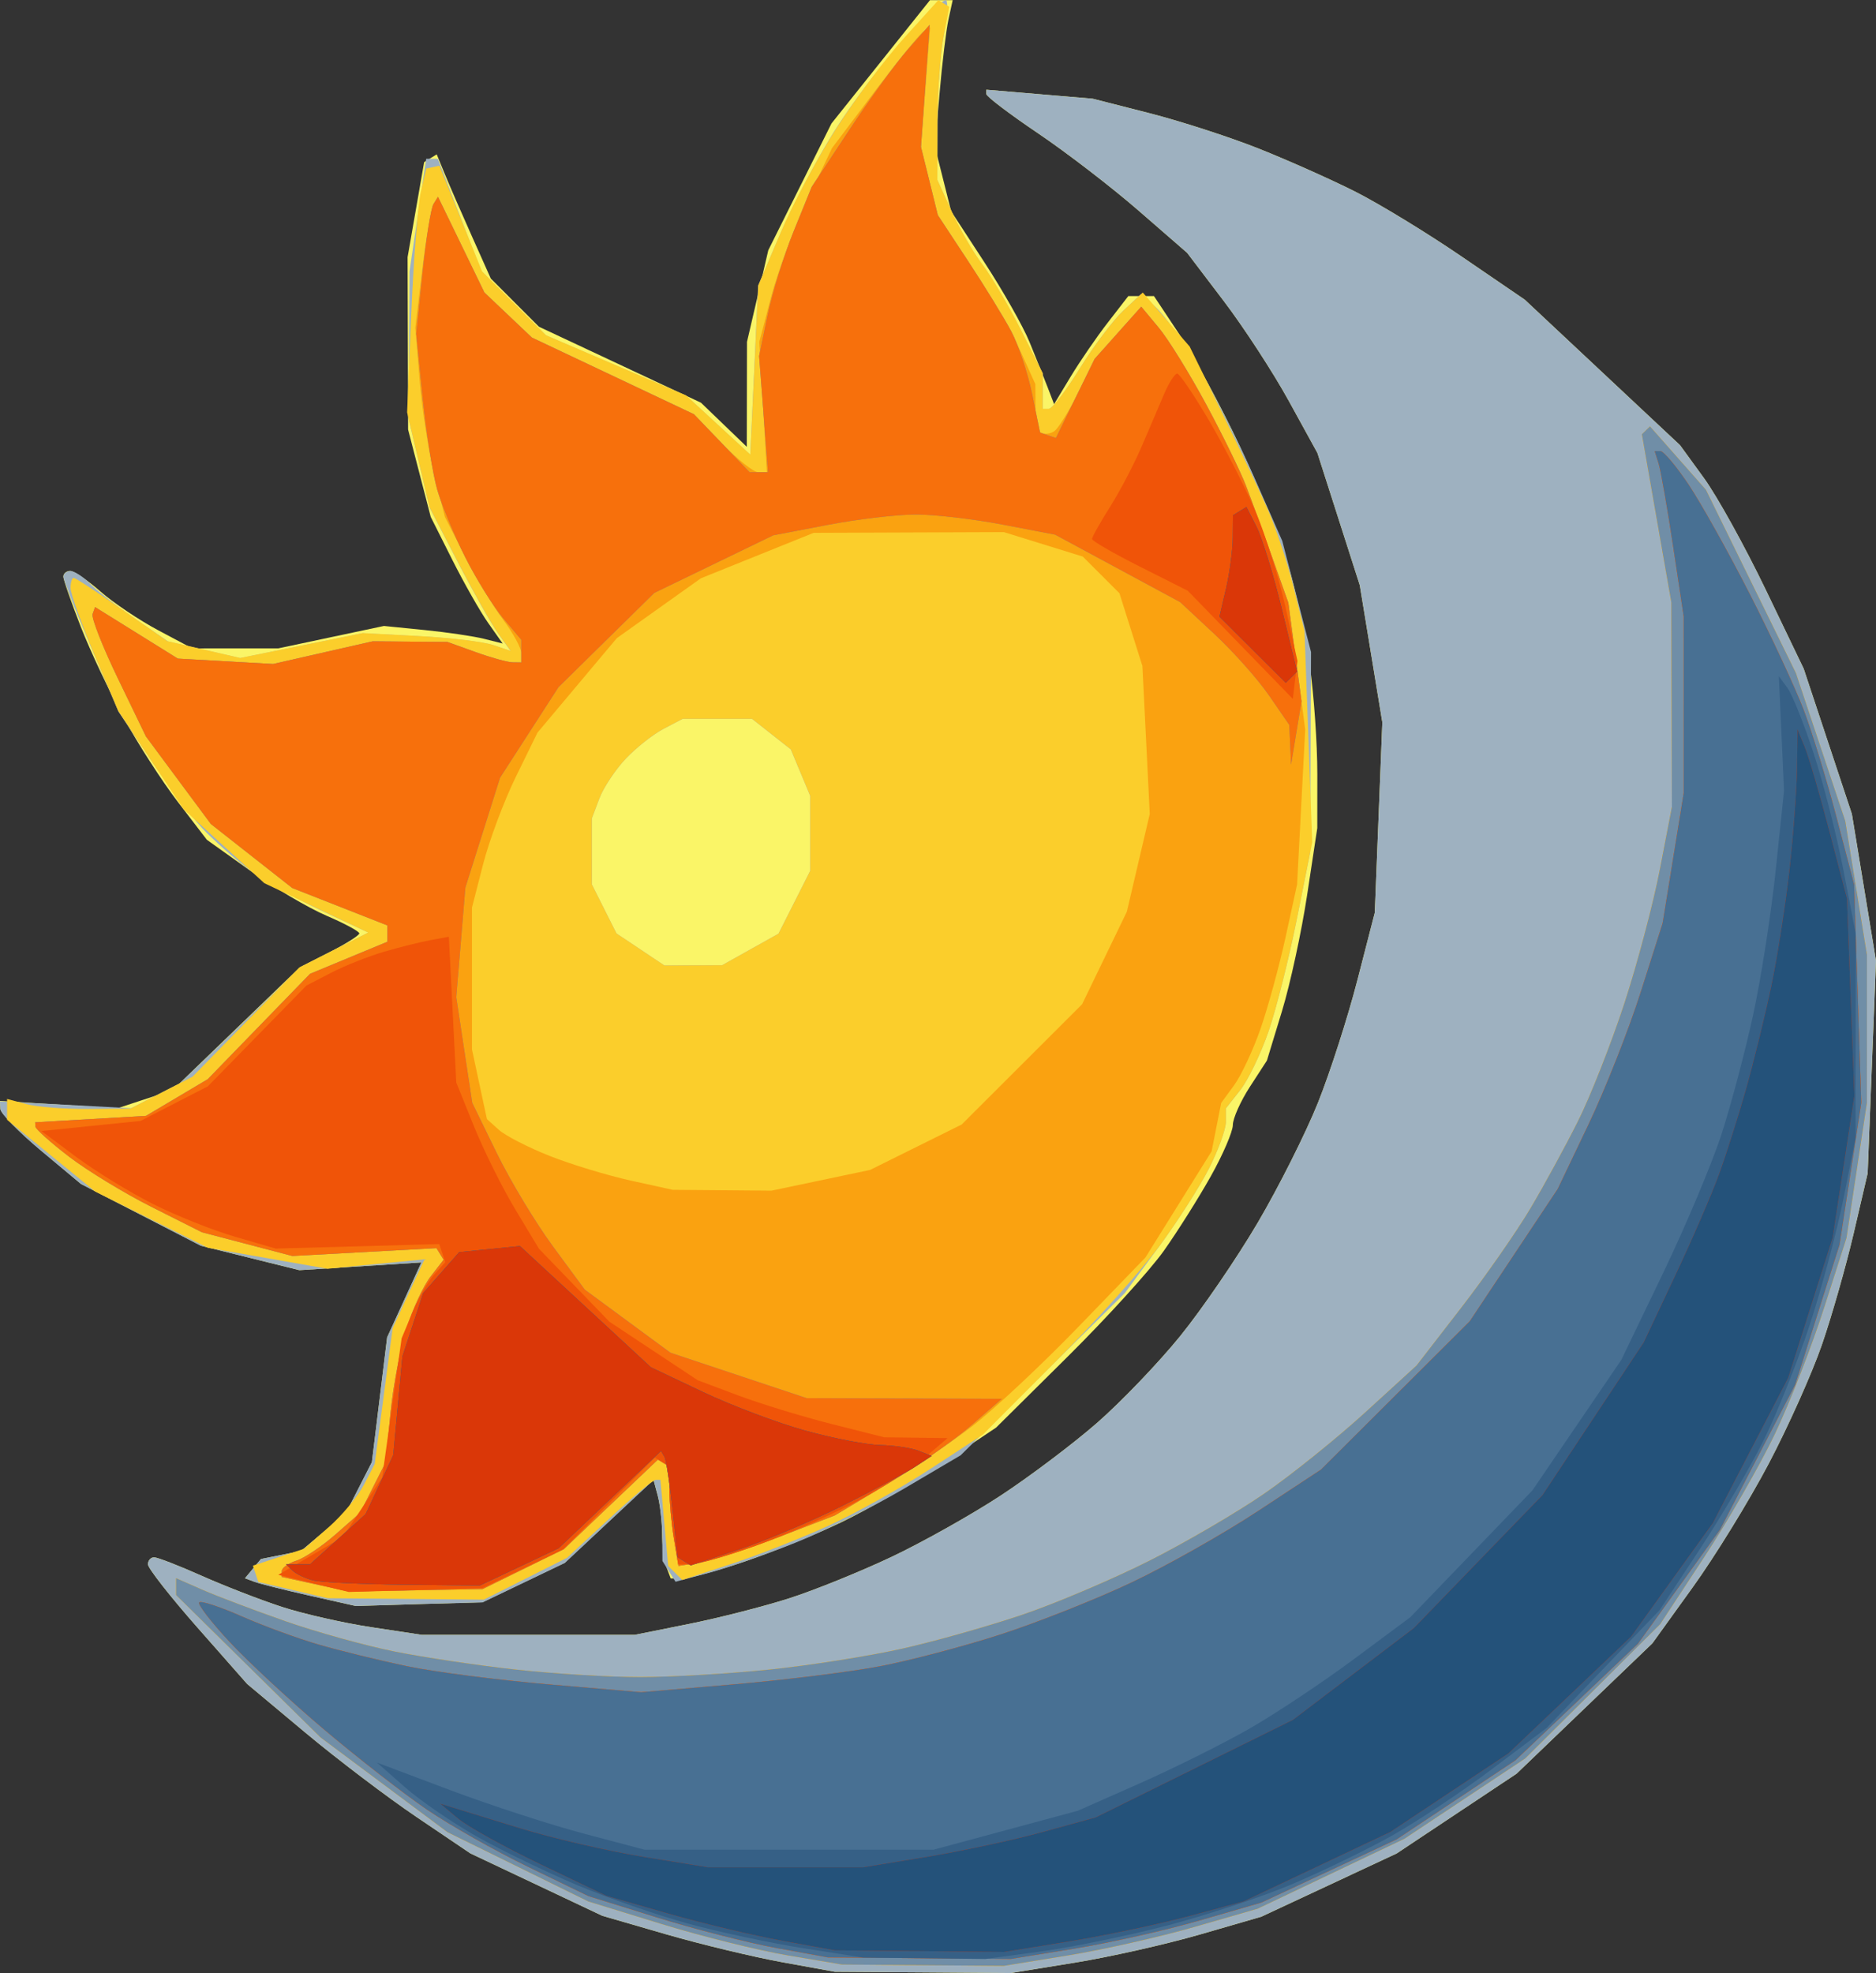 <?xml version="1.0" encoding="UTF-8" standalone="no"?>
<!-- Created with Inkscape (http://www.inkscape.org/) -->

<svg
   width="93.936mm"
   height="98.782mm"
   viewBox="0 0 93.936 98.782"
   version="1.1"
   id="svg1"
   xml:space="preserve"
   xmlns:inkscape="http://www.inkscape.org/namespaces/inkscape"
   xmlns:sodipodi="http://sodipodi.sourceforge.net/DTD/sodipodi-0.dtd"
   xmlns="http://www.w3.org/2000/svg"
   xmlns:svg="http://www.w3.org/2000/svg"><rect x="0" y="0" width="93.936" height="98.782" fill="#333333" stroke="none"/><sodipodi:namedview
     id="namedview1"
     pagecolor="#ffffff"
     bordercolor="#000000"
     borderopacity="0.25"
     inkscape:showpageshadow="2"
     inkscape:pageopacity="0.0"
     inkscape:pagecheckerboard="0"
     inkscape:deskcolor="#d1d1d1"
     inkscape:document-units="mm"
     showgrid="false"
     inkscape:zoom="1.4878904"
     inkscape:cx="-37.637182"
     inkscape:cy="195.91497"
     inkscape:window-width="3440"
     inkscape:window-height="1377"
     inkscape:window-x="-8"
     inkscape:window-y="-8"
     inkscape:window-maximized="1"
     inkscape:current-layer="layer1" /><defs
     id="defs1" /><g
     inkscape:label="Ebene 1"
     inkscape:groupmode="layer"
     id="layer1"
     transform="translate(-63.244,-104.052)"><g
       id="g6879"
       style="display:inline"><path
         style="display:inline;fill:#faf567"
         d="m 109.458,202.804 -4.41,-0.03 -2.646,-0.481 c -1.455,-0.265 -4.075,-0.895 -5.821,-1.401 l -3.175,-0.92 -3.305,-1.563 -3.305,-1.563 -2.693,-1.82 c -1.481,-1.001 -3.995,-2.91 -5.588,-4.241 l -2.895,-2.421 -2.484,-2.819 c -1.366,-1.551 -2.484,-2.977 -2.484,-3.17 0,-0.193 0.139,-0.351 0.309,-0.351 0.17,0 1.241,0.416 2.381,0.924 1.14,0.508 2.945,1.208 4.013,1.556 1.067,0.348 3.082,0.806 4.477,1.017 l 2.537,0.384 h 5.327 5.327 l 2.719,-0.546 c 1.496,-0.3 3.751,-0.877 5.012,-1.28 1.261,-0.404 3.563,-1.335 5.115,-2.069 1.552,-0.734 4.013,-2.115 5.468,-3.069 1.455,-0.954 3.632,-2.594 4.837,-3.646 1.205,-1.052 3.079,-3.008 4.165,-4.347 1.086,-1.339 2.834,-3.895 3.884,-5.68 1.05,-1.785 2.407,-4.486 3.014,-6.002 0.607,-1.516 1.496,-4.278 1.975,-6.138 l 0.871,-3.381 0.189,-4.763 0.189,-4.763 -0.565,-3.435 -0.565,-3.435 -1.061,-3.311 -1.061,-3.311 -1.428,-2.597 c -0.785,-1.429 -2.253,-3.682 -3.261,-5.009 l -1.833,-2.412 -2.438,-2.119 c -1.341,-1.165 -3.603,-2.905 -5.027,-3.866 -1.424,-0.961 -2.589,-1.845 -2.589,-1.965 v -0.217 l 2.663,0.225 2.663,0.225 2.832,0.723 c 1.557,0.398 4.016,1.194 5.464,1.769 1.448,0.575 3.618,1.542 4.823,2.148 1.205,0.606 3.614,2.074 5.352,3.262 l 3.161,2.159 3.888,3.643 3.888,3.643 1.198,1.648 c 0.659,0.907 2.053,3.425 3.097,5.597 l 1.898,3.948 1.206,3.636 1.206,3.636 0.604,3.674 0.604,3.674 -0.209,5.322 -0.209,5.322 -0.699,2.999 c -0.385,1.649 -1.102,4.164 -1.594,5.589 -0.492,1.425 -1.691,4.103 -2.664,5.952 -0.973,1.849 -2.682,4.628 -3.797,6.177 l -2.027,2.815 -3.398,3.262 -3.398,3.262 -3.003,1.998 -3.003,1.998 -3.388,1.583 -3.388,1.583 -3.083,0.893 c -1.696,0.491 -4.516,1.126 -6.268,1.41 l -3.186,0.517 z m -25.224,-18.439 -3.175,0.095 -2.293,-0.515 c -1.261,-0.283 -2.509,-0.596 -2.774,-0.694 l -0.481,-0.179 0.4,-0.482 0.4,-0.482 1.001,-0.2 1.001,-0.2 1.123,-0.945 1.123,-0.945 0.653,-1.279 0.653,-1.279 0.382,-3.125 0.382,-3.125 0.859,-1.876 0.859,-1.876 -3.056,0.194 -3.056,0.194 -2.469,-0.613 -2.469,-0.613 -2.999,-1.545 -2.999,-1.545 -2.008,-1.677 c -1.104,-0.922 -2.017,-1.858 -2.028,-2.079 l -0.02,-0.402 2.942,0.184 2.942,0.184 1.38,-0.455 1.38,-0.455 3.18,-3.07 3.18,-3.07 1.494,-0.762 c 0.822,-0.419 1.494,-0.844 1.494,-0.944 0,-0.1 -0.743,-0.5 -1.652,-0.89 -0.909,-0.39 -2.626,-1.403 -3.816,-2.252 l -2.164,-1.544 -1.442,-1.881 c -0.793,-1.034 -2.018,-2.935 -2.722,-4.223 -0.704,-1.288 -1.672,-3.342 -2.151,-4.565 -0.479,-1.222 -0.871,-2.351 -0.871,-2.508 0,-0.157 0.153,-0.286 0.341,-0.286 0.187,0 0.867,0.462 1.511,1.027 0.644,0.565 1.943,1.438 2.887,1.94 l 1.717,0.913 2.152,-2.9e-4 2.152,-2.9e-4 2.646,-0.561 2.646,-0.561 2.037,0.204 c 1.121,0.112 2.458,0.31 2.973,0.439 l 0.935,0.235 -0.723,-1.024 c -0.398,-0.563 -1.208,-1.989 -1.801,-3.169 l -1.078,-2.145 -0.567,-2.188 -0.567,-2.188 -0.012,-4.315 -0.012,-4.315 0.414,-2.378 0.414,-2.378 0.315,-0.195 0.315,-0.195 0.407,0.99 c 0.224,0.545 0.833,1.944 1.354,3.109 l 0.947,2.119 1.205,1.206 1.205,1.206 4.057,1.902 4.057,1.902 1.147,1.104 1.147,1.104 0.005,-2.627 0.005,-2.627 0.533,-2.293 0.533,-2.293 1.583,-3.175 1.583,-3.175 2.466,-3.087 2.466,-3.087 h 0.568 0.568 l -0.211,0.97 c -0.116,0.534 -0.316,2.186 -0.444,3.673 l -0.233,2.702 0.406,1.614 0.406,1.614 1.672,2.566 c 0.92,1.411 1.932,3.199 2.249,3.974 0.318,0.774 0.725,1.792 0.905,2.261 l 0.327,0.853 0.834,-1.382 c 0.459,-0.76 1.295,-1.978 1.859,-2.705 l 1.024,-1.323 h 0.642 0.642 l 1.308,1.97 c 0.719,1.083 2.067,3.584 2.995,5.556 0.928,1.972 2.011,4.639 2.406,5.925 0.395,1.286 0.888,3.56 1.096,5.053 0.208,1.493 0.377,3.933 0.375,5.423 l -0.002,2.708 -0.508,3.351 c -0.279,1.843 -0.847,4.463 -1.261,5.821 l -0.753,2.469 -0.853,1.315 c -0.469,0.723 -0.853,1.584 -0.853,1.912 0,0.328 -0.496,1.482 -1.103,2.565 -0.607,1.083 -1.665,2.763 -2.352,3.733 -0.687,0.97 -2.858,3.358 -4.823,5.307 l -3.574,3.543 -2.726,1.823 c -1.499,1.003 -3.764,2.319 -5.032,2.924 -1.268,0.605 -3.435,1.485 -4.815,1.954 -1.38,0.469 -2.782,0.854 -3.115,0.854 h -0.606 l -0.214,-0.558 c -0.118,-0.307 -0.216,-1.061 -0.219,-1.676 -0.003,-0.615 -0.101,-1.476 -0.218,-1.913 l -0.213,-0.795 -2.222,2.079 -2.222,2.079 -2.058,0.987 -2.058,0.987 z"
         id="path6891" /><path
         style="display:inline;fill:#9eb1c0"
         d="m 109.458,202.804 -4.41,-0.03 -2.646,-0.481 c -1.455,-0.265 -4.075,-0.895 -5.821,-1.401 l -3.175,-0.92 -3.305,-1.563 -3.305,-1.563 -2.693,-1.82 c -1.481,-1.001 -3.995,-2.91 -5.588,-4.241 l -2.895,-2.421 -2.484,-2.819 c -1.366,-1.551 -2.484,-2.977 -2.484,-3.17 0,-0.193 0.139,-0.351 0.309,-0.351 0.17,0 1.241,0.416 2.381,0.924 1.14,0.508 2.945,1.208 4.013,1.556 1.067,0.348 3.082,0.806 4.477,1.017 l 2.537,0.384 h 5.327 5.327 l 2.719,-0.546 c 1.496,-0.3 3.751,-0.877 5.012,-1.28 1.261,-0.404 3.563,-1.335 5.115,-2.069 1.552,-0.734 4.013,-2.115 5.468,-3.069 1.455,-0.954 3.632,-2.594 4.837,-3.646 1.205,-1.052 3.079,-3.008 4.165,-4.347 1.086,-1.339 2.834,-3.895 3.884,-5.68 1.05,-1.785 2.407,-4.486 3.014,-6.002 0.607,-1.516 1.496,-4.278 1.975,-6.138 l 0.871,-3.381 0.189,-4.763 0.189,-4.763 -0.565,-3.435 -0.565,-3.435 -1.061,-3.311 -1.061,-3.311 -1.428,-2.597 c -0.785,-1.429 -2.253,-3.682 -3.261,-5.009 l -1.833,-2.412 -2.438,-2.119 c -1.341,-1.165 -3.603,-2.905 -5.027,-3.866 -1.424,-0.961 -2.589,-1.845 -2.589,-1.965 v -0.217 l 2.663,0.225 2.663,0.225 2.832,0.723 c 1.557,0.398 4.016,1.194 5.464,1.769 1.448,0.575 3.618,1.542 4.823,2.148 1.205,0.606 3.614,2.074 5.352,3.262 l 3.161,2.159 3.888,3.643 3.888,3.643 1.198,1.648 c 0.659,0.907 2.053,3.425 3.097,5.597 l 1.898,3.948 1.206,3.636 1.206,3.636 0.604,3.674 0.604,3.674 -0.209,5.322 -0.209,5.322 -0.699,2.999 c -0.385,1.649 -1.102,4.164 -1.594,5.589 -0.492,1.425 -1.691,4.103 -2.664,5.952 -0.973,1.849 -2.682,4.628 -3.797,6.177 l -2.027,2.815 -3.398,3.262 -3.398,3.262 -3.003,1.998 -3.003,1.998 -3.388,1.583 -3.388,1.583 -3.083,0.893 c -1.696,0.491 -4.516,1.126 -6.268,1.41 l -3.186,0.517 z m -25.224,-18.439 -3.175,0.095 -2.293,-0.515 c -1.261,-0.283 -2.509,-0.596 -2.774,-0.694 l -0.481,-0.179 0.4,-0.482 0.4,-0.482 1.001,-0.2 1.001,-0.2 1.123,-0.945 1.123,-0.945 0.653,-1.279 0.653,-1.279 0.382,-3.125 0.382,-3.125 0.859,-1.876 0.859,-1.876 -3.056,0.194 -3.056,0.194 -2.469,-0.613 -2.469,-0.613 -2.999,-1.545 -2.999,-1.545 -2.008,-1.677 c -1.104,-0.922 -2.017,-1.853 -2.028,-2.068 l -0.02,-0.392 3.283,0.172 3.283,0.172 1.215,-0.62 1.215,-0.62 3.046,-2.924 3.046,-2.924 1.678,-0.853 1.678,-0.853 -2.341,-1.095 c -1.288,-0.603 -2.935,-1.541 -3.662,-2.085 -0.727,-0.544 -1.769,-1.466 -2.317,-2.048 -0.547,-0.582 -1.712,-2.13 -2.588,-3.439 l -1.593,-2.381 -1.384,-3.238 c -0.761,-1.781 -1.384,-3.369 -1.384,-3.528 0,-0.159 0.159,-0.289 0.353,-0.289 0.194,0 0.646,0.293 1.004,0.651 0.358,0.358 1.379,1.152 2.27,1.765 l 1.618,1.113 1.803,0.416 1.803,0.416 3.071,-0.623 3.071,-0.623 2.822,0.15 c 1.552,0.083 3.218,0.283 3.701,0.446 l 0.879,0.296 -0.615,-0.857 c -0.338,-0.471 -1.252,-2.088 -2.03,-3.592 l -1.415,-2.735 -0.52,-2.204 -0.52,-2.204 0.018,-3.704 0.018,-3.704 0.418,-2.822 0.418,-2.822 h 0.293 0.293 l 1.083,2.804 1.083,2.804 1.623,1.617 1.623,1.617 3.509,1.508 3.509,1.508 1.606,1.48 1.606,1.48 0.196,-4.233 0.196,-4.233 1.097,-2.569 c 0.603,-1.413 1.812,-3.715 2.685,-5.115 0.873,-1.401 2.457,-3.499 3.52,-4.663 1.063,-1.164 2.014,-2.037 2.115,-1.94 0.101,0.097 0.045,0.891 -0.123,1.764 -0.169,0.873 -0.31,2.857 -0.314,4.41 l -0.008,2.822 0.716,1.577 c 0.394,0.868 1.082,2.058 1.53,2.646 0.448,0.588 1.313,2.056 1.923,3.263 l 1.108,2.195 v 0.892 0.892 h 0.303 c 0.166,0 0.867,-0.913 1.556,-2.028 0.69,-1.116 1.663,-2.412 2.163,-2.88 l 0.909,-0.852 0.745,0.675 c 0.41,0.371 1.37,1.726 2.134,3.011 0.763,1.285 2.018,3.764 2.788,5.51 l 1.4,3.173 0.72,2.781 0.72,2.781 -0.02,5.007 -0.02,5.007 -0.698,3.48 c -0.384,1.914 -1.011,4.39 -1.394,5.503 -0.383,1.113 -1.02,2.434 -1.415,2.937 l -0.719,0.915 v 0.67 c 0,0.368 -0.38,1.419 -0.844,2.334 -0.464,0.915 -1.604,2.696 -2.533,3.957 l -1.688,2.293 -4.108,4.057 -4.108,4.057 -2.816,1.659 c -1.549,0.912 -4.002,2.134 -5.452,2.714 -1.45,0.581 -3.394,1.258 -4.321,1.506 l -1.685,0.451 -0.328,-0.519 -0.328,-0.519 -0.01,-1.235 c -0.006,-0.679 -0.106,-1.593 -0.223,-2.03 l -0.213,-0.795 -2.222,2.079 -2.222,2.079 -2.058,0.987 -2.058,0.987 z m 13.722,-31.981 1.447,-0.006 1.411,-0.789 1.411,-0.789 0.794,-1.573 0.794,-1.573 v -1.877 -1.877 l -0.486,-1.164 -0.486,-1.164 -0.972,-0.765 -0.972,-0.765 h -1.734 -1.734 l -0.953,0.498 c -0.524,0.274 -1.379,0.948 -1.9,1.499 -0.521,0.551 -1.117,1.449 -1.323,1.995 l -0.375,0.993 5.48e-4,1.653 5.48e-4,1.653 0.617,1.228 0.617,1.228 1.199,0.801 1.199,0.801 z"
         id="path6890" /><path
         style="display:inline;fill:#fbce2b"
         d="m 109.458,202.446 -4.057,-0.035 -2.697,-0.454 c -1.483,-0.25 -4.341,-0.96 -6.35,-1.579 l -3.653,-1.125 -3.528,-1.736 -3.528,-1.736 -3.175,-2.37 -3.175,-2.37 -3.616,-3.565 -3.616,-3.565 v -0.42 -0.42 l 1.323,0.58 c 0.728,0.319 2.593,1.025 4.145,1.569 1.552,0.544 4.013,1.227 5.468,1.519 1.455,0.292 4.187,0.699 6.072,0.905 1.884,0.206 4.685,0.375 6.224,0.375 1.539,0 4.443,-0.168 6.452,-0.373 2.009,-0.205 5.003,-0.676 6.652,-1.045 1.649,-0.369 4.375,-1.14 6.057,-1.711 1.682,-0.572 4.54,-1.787 6.35,-2.701 1.81,-0.914 4.403,-2.429 5.761,-3.368 1.358,-0.939 3.625,-2.763 5.038,-4.054 l 2.569,-2.347 2.221,-2.872 c 1.222,-1.579 2.786,-3.824 3.477,-4.988 0.691,-1.164 1.765,-3.133 2.386,-4.376 0.622,-1.243 1.663,-3.886 2.315,-5.875 0.651,-1.989 1.455,-5.02 1.786,-6.737 l 0.601,-3.121 -0.013,-5.115 -0.013,-5.115 -0.738,-4.213 -0.738,-4.213 0.203,-0.197 0.203,-0.197 1.4,1.587 1.4,1.587 2.252,4.586 2.252,4.586 1.236,3.704 1.236,3.704 0.543,3.351 0.543,3.351 -6.6e-4,3.704 -6.6e-4,3.704 -0.51,3.381 -0.51,3.381 -1.12,3.496 c -0.616,1.923 -1.725,4.767 -2.465,6.32 -0.74,1.553 -2.336,4.332 -3.546,6.176 l -2.201,3.351 -3.377,3.36 -3.377,3.36 -3.029,2.014 -3.029,2.014 -3.674,1.75 -3.674,1.75 -3.164,0.913 c -1.74,0.502 -4.598,1.145 -6.35,1.429 l -3.186,0.517 z m -25.897,-18.341 -3.912,-0.034 -1.735,-0.407 -1.735,-0.407 -0.135,-0.408 -0.135,-0.408 1.283,-0.424 1.283,-0.424 1.222,-1.073 c 0.672,-0.59 1.467,-1.547 1.767,-2.125 l 0.544,-1.052 0.448,-3.394 0.448,-3.394 0.648,-1.411 c 0.356,-0.776 0.716,-1.553 0.8,-1.726 l 0.153,-0.315 -2.427,0.237 -2.427,0.237 -2.999,-0.526 -2.999,-0.526 -2.822,-1.408 -2.822,-1.408 -2.205,-1.797 -2.205,-1.797 v -0.52 -0.52 l 0.97,0.259 c 0.534,0.142 1.923,0.251 3.087,0.242 l 2.117,-0.017 1.556,-0.8 1.556,-0.8 2.678,-2.736 2.678,-2.736 1.719,-0.872 1.719,-0.872 -2.601,-1.237 -2.601,-1.237 -2.019,-1.848 -2.019,-1.848 -1.639,-2.465 -1.639,-2.465 -1.192,-2.827 c -0.656,-1.555 -1.192,-3.053 -1.192,-3.328 0,-0.276 0.072,-0.501 0.159,-0.501 0.088,0 1.179,0.713 2.424,1.583 l 2.265,1.583 1.824,0.421 1.824,0.421 3.071,-0.623 3.071,-0.623 2.822,0.15 c 1.552,0.083 3.218,0.283 3.701,0.446 l 0.879,0.296 -0.615,-0.857 c -0.338,-0.471 -1.252,-2.089 -2.031,-3.595 l -1.417,-2.738 -0.562,-2.377 -0.562,-2.377 0.208,-4.939 c 0.114,-2.716 0.33,-5.463 0.48,-6.103 l 0.272,-1.164 0.329,-0.071 0.329,-0.071 1.068,2.646 1.068,2.646 1.601,1.598 1.601,1.598 3.509,1.508 3.509,1.508 1.606,1.48 1.606,1.48 0.198,-4.233 0.198,-4.233 1.123,-2.646 c 0.618,-1.455 1.892,-3.836 2.831,-5.292 0.939,-1.455 2.463,-3.479 3.386,-4.498 l 1.679,-1.852 0.274,0.169 0.274,0.169 -0.291,1.507 c -0.16,0.829 -0.295,2.777 -0.299,4.329 l -0.008,2.822 0.716,1.577 c 0.394,0.868 1.082,2.058 1.53,2.646 0.448,0.588 1.313,2.056 1.923,3.263 l 1.108,2.195 v 0.892 0.892 h 0.303 c 0.166,0 0.867,-0.913 1.556,-2.028 0.69,-1.116 1.68,-2.425 2.202,-2.91 l 0.948,-0.882 1.173,1.35 1.173,1.35 1.586,3.236 c 0.872,1.78 1.919,3.994 2.327,4.921 0.407,0.927 0.988,2.673 1.289,3.881 l 0.548,2.195 0.194,5.292 0.194,5.292 -0.74,3.712 c -0.407,2.042 -1.055,4.628 -1.44,5.748 -0.385,1.119 -1.024,2.447 -1.42,2.95 l -0.719,0.915 v 0.67 c 0,0.368 -0.38,1.419 -0.844,2.334 -0.464,0.915 -1.578,2.659 -2.474,3.876 -0.896,1.217 -3.255,3.843 -5.241,5.835 l -3.611,3.623 -2.636,1.72 c -1.45,0.946 -3.752,2.229 -5.115,2.851 -1.363,0.622 -3.565,1.486 -4.892,1.92 l -2.413,0.789 -0.351,-0.351 -0.351,-0.351 -0.196,-2.157 -0.196,-2.157 H 96.076 c -0.127,0 -1.177,0.877 -2.332,1.95 l -2.101,1.95 -2.085,1.049 -2.085,1.049 z m 14.396,-31.722 1.447,-0.006 1.411,-0.789 1.411,-0.789 0.794,-1.573 0.794,-1.573 v -1.877 -1.877 l -0.486,-1.164 -0.486,-1.164 -0.972,-0.765 -0.972,-0.765 h -1.734 -1.734 l -0.953,0.498 c -0.524,0.274 -1.379,0.948 -1.9,1.499 -0.521,0.551 -1.117,1.449 -1.323,1.995 l -0.375,0.993 5.48e-4,1.653 5.48e-4,1.653 0.617,1.228 0.617,1.228 1.199,0.801 1.199,0.801 z"
         id="path6888" /><path
         style="display:inline;fill:#faa210"
         d="m 109.458,202.446 -4.057,-0.035 -2.697,-0.454 c -1.483,-0.25 -4.341,-0.96 -6.35,-1.579 l -3.653,-1.125 -3.528,-1.736 -3.528,-1.736 -3.175,-2.37 -3.175,-2.37 -3.616,-3.565 -3.616,-3.565 v -0.42 -0.42 l 1.323,0.58 c 0.728,0.319 2.593,1.025 4.145,1.569 1.552,0.544 4.013,1.227 5.468,1.519 1.455,0.292 4.187,0.699 6.072,0.905 1.884,0.206 4.685,0.375 6.224,0.375 1.539,0 4.443,-0.168 6.452,-0.373 2.009,-0.205 5.003,-0.676 6.652,-1.045 1.649,-0.369 4.375,-1.14 6.057,-1.711 1.682,-0.572 4.54,-1.787 6.35,-2.701 1.81,-0.914 4.403,-2.429 5.761,-3.368 1.358,-0.939 3.625,-2.763 5.038,-4.054 l 2.569,-2.347 2.221,-2.872 c 1.222,-1.579 2.786,-3.824 3.477,-4.988 0.691,-1.164 1.765,-3.133 2.386,-4.376 0.622,-1.243 1.663,-3.886 2.315,-5.875 0.651,-1.989 1.455,-5.02 1.786,-6.737 l 0.601,-3.121 -0.013,-5.115 -0.013,-5.115 -0.738,-4.213 -0.738,-4.213 0.203,-0.197 0.203,-0.197 1.4,1.587 1.4,1.587 2.252,4.586 2.252,4.586 1.236,3.704 1.236,3.704 0.543,3.351 0.543,3.351 -6.6e-4,3.704 -6.6e-4,3.704 -0.51,3.381 -0.51,3.381 -1.12,3.496 c -0.616,1.923 -1.725,4.767 -2.465,6.32 -0.74,1.553 -2.336,4.332 -3.546,6.176 l -2.201,3.351 -3.377,3.36 -3.377,3.36 -3.029,2.014 -3.029,2.014 -3.674,1.75 -3.674,1.75 -3.164,0.913 c -1.74,0.502 -4.598,1.145 -6.35,1.429 l -3.186,0.517 z m -25.4,-18.774 -3.351,0.062 -1.676,-0.365 -1.676,-0.365 v -0.291 c 0,-0.16 0.328,-0.395 0.729,-0.522 0.401,-0.127 1.283,-0.718 1.961,-1.313 l 1.232,-1.082 0.64,-1.268 0.64,-1.268 0.241,-2.469 c 0.133,-1.358 0.494,-3.263 0.802,-4.233 0.309,-0.97 0.853,-2.14 1.21,-2.599 l 0.649,-0.835 -0.18,-0.291 -0.18,-0.291 -3.608,0.197 -3.608,0.197 -2.263,-0.594 -2.263,-0.594 -2.5,-1.257 c -1.375,-0.691 -3.247,-1.831 -4.161,-2.533 -0.913,-0.702 -1.667,-1.375 -1.676,-1.496 l -0.015,-0.219 2.775,-0.161 2.775,-0.161 1.546,-0.918 1.546,-0.918 2.561,-2.638 2.561,-2.638 1.937,-0.803 1.937,-0.803 v -0.409 -0.409 l -2.381,-0.936 -2.381,-0.936 -2.039,-1.603 -2.039,-1.603 -1.625,-2.191 -1.625,-2.191 -1.398,-2.892 c -0.769,-1.591 -1.342,-3.048 -1.274,-3.239 l 0.124,-0.346 2.071,1.289 2.071,1.289 2.386,0.135 2.386,0.135 2.492,-0.567 2.492,-0.567 1.871,0.015 1.871,0.015 1.411,0.508 c 0.776,0.28 1.61,0.511 1.852,0.514 l 0.441,0.005 v -0.461 c 0,-0.253 -0.41,-1.007 -0.91,-1.676 -0.501,-0.668 -1.362,-2.101 -1.915,-3.184 l -1.005,-1.968 -0.522,-2.088 c -0.287,-1.149 -0.62,-3.279 -0.739,-4.734 l -0.217,-2.646 0.347,-2.921 c 0.191,-1.607 0.446,-3.082 0.568,-3.278 l 0.221,-0.357 1.162,2.396 1.162,2.396 1.189,1.128 1.189,1.128 4.057,1.919 4.057,1.919 1.395,1.452 c 0.767,0.798 1.588,1.452 1.824,1.452 h 0.429 l -0.188,-3.263 -0.188,-3.263 0.596,-2.272 c 0.328,-1.25 1.146,-3.432 1.819,-4.85 l 1.223,-2.578 2.121,-2.815 c 1.167,-1.548 2.272,-2.908 2.458,-3.023 l 0.337,-0.208 -0.23,2.991 -0.23,2.991 0.424,1.707 0.424,1.707 1.724,2.646 c 0.948,1.455 2.047,3.36 2.44,4.233 l 0.716,1.587 0.008,1.126 0.008,1.126 0.281,0.174 c 0.155,0.096 0.445,0.065 0.646,-0.067 0.2,-0.133 0.744,-1.01 1.208,-1.949 0.464,-0.939 1.363,-2.289 1.998,-2.999 l 1.154,-1.291 0.874,1.051 c 0.481,0.578 1.549,2.306 2.375,3.84 0.825,1.534 1.721,3.362 1.991,4.064 0.27,0.702 0.859,2.308 1.309,3.569 l 0.818,2.293 0.421,3.175 0.421,3.175 -0.203,3.881 -0.203,3.881 -0.578,2.646 c -0.318,1.455 -0.883,3.519 -1.255,4.586 -0.372,1.067 -0.967,2.337 -1.322,2.822 l -0.645,0.882 -0.24,1.212 -0.24,1.212 -1.657,2.659 -1.658,2.659 -3.365,3.48 c -1.851,1.914 -4.253,4.16 -5.339,4.991 -1.085,0.831 -3.059,2.167 -4.386,2.967 -1.327,0.8 -3.69,1.948 -5.25,2.549 -1.56,0.602 -3.333,1.175 -3.94,1.273 l -1.103,0.179 -0.225,-1.361 c -0.124,-0.748 -0.227,-1.867 -0.229,-2.486 l -0.004,-1.126 -0.284,-0.176 -0.284,-0.176 -2.356,2.243 -2.356,2.243 -2.035,0.999 -2.035,0.999 z M 99.404,163.644 l 2.469,0.022 2.469,-0.519 2.469,-0.519 2.293,-1.137 2.293,-1.137 3.015,-3.011 3.015,-3.011 1.12,-2.316 1.12,-2.316 0.574,-2.447 0.574,-2.447 -0.184,-3.704 -0.184,-3.704 -0.575,-1.822 -0.575,-1.822 -0.918,-0.918 -0.918,-0.918 -1.975,-0.612 -1.975,-0.612 -4.763,0.018 -4.763,0.018 -2.822,1.137 -2.822,1.137 -2.106,1.499 -2.106,1.499 -1.986,2.365 -1.986,2.365 -1.084,2.213 c -0.596,1.217 -1.334,3.189 -1.64,4.381 l -0.557,2.168 v 3.548 3.548 l 0.374,1.746 0.375,1.746 0.596,0.536 c 0.328,0.295 1.469,0.882 2.536,1.305 1.067,0.423 2.893,0.978 4.057,1.235 l 2.117,0.466 z"
         id="path6886" /><path
         style="display:inline;fill:#708ea7"
         d="m 109.458,202.446 -4.057,-0.035 -2.697,-0.454 c -1.483,-0.25 -4.341,-0.96 -6.35,-1.579 l -3.653,-1.125 -3.528,-1.736 -3.528,-1.736 -3.175,-2.37 -3.175,-2.37 -3.616,-3.565 -3.616,-3.565 v -0.42 -0.42 l 1.323,0.58 c 0.728,0.319 2.593,1.025 4.145,1.569 1.552,0.544 4.013,1.227 5.468,1.519 1.455,0.292 4.187,0.699 6.072,0.905 1.884,0.206 4.685,0.375 6.224,0.375 1.539,0 4.443,-0.168 6.452,-0.373 2.009,-0.205 5.003,-0.676 6.652,-1.045 1.649,-0.369 4.375,-1.14 6.057,-1.711 1.682,-0.572 4.54,-1.787 6.35,-2.701 1.81,-0.914 4.403,-2.429 5.761,-3.368 1.358,-0.939 3.625,-2.763 5.038,-4.054 l 2.569,-2.347 2.221,-2.872 c 1.222,-1.579 2.786,-3.824 3.477,-4.988 0.691,-1.164 1.765,-3.133 2.386,-4.376 0.622,-1.243 1.663,-3.886 2.315,-5.875 0.651,-1.989 1.455,-5.02 1.786,-6.737 l 0.601,-3.121 -0.013,-5.115 -0.013,-5.115 -0.738,-4.213 -0.738,-4.213 0.203,-0.197 0.203,-0.197 1.4,1.587 1.4,1.587 2.252,4.586 2.252,4.586 1.236,3.704 1.236,3.704 0.543,3.351 0.543,3.351 -6.6e-4,3.704 -6.6e-4,3.704 -0.51,3.381 -0.51,3.381 -1.12,3.496 c -0.616,1.923 -1.725,4.767 -2.465,6.32 -0.74,1.553 -2.336,4.332 -3.546,6.176 l -2.201,3.351 -3.377,3.36 -3.377,3.36 -3.029,2.014 -3.029,2.014 -3.674,1.75 -3.674,1.75 -3.164,0.913 c -1.74,0.502 -4.598,1.145 -6.35,1.429 l -3.186,0.517 z m -25.4,-18.774 -3.351,0.062 -1.676,-0.365 -1.676,-0.365 v -0.291 c 0,-0.16 0.328,-0.395 0.729,-0.522 0.401,-0.127 1.283,-0.718 1.961,-1.313 l 1.232,-1.082 0.64,-1.268 0.64,-1.268 0.241,-2.469 c 0.133,-1.358 0.494,-3.263 0.802,-4.233 0.309,-0.97 0.853,-2.14 1.21,-2.599 l 0.649,-0.835 -0.18,-0.291 -0.18,-0.291 -3.608,0.197 -3.608,0.197 -2.263,-0.594 -2.263,-0.594 -2.5,-1.257 c -1.375,-0.691 -3.247,-1.831 -4.161,-2.533 -0.913,-0.702 -1.667,-1.375 -1.676,-1.496 l -0.015,-0.219 2.775,-0.161 2.775,-0.161 1.546,-0.918 1.546,-0.918 2.561,-2.638 2.561,-2.638 1.937,-0.803 1.937,-0.803 v -0.409 -0.409 l -2.381,-0.936 -2.381,-0.936 -2.039,-1.603 -2.039,-1.603 -1.625,-2.191 -1.625,-2.191 -1.398,-2.892 c -0.769,-1.591 -1.342,-3.048 -1.274,-3.239 l 0.124,-0.346 2.071,1.289 2.071,1.289 2.386,0.135 2.386,0.135 2.492,-0.567 2.492,-0.567 1.871,0.015 1.871,0.015 1.411,0.508 c 0.776,0.28 1.61,0.511 1.852,0.514 l 0.441,0.005 v -0.566 -0.566 l -0.903,-1.074 c -0.497,-0.591 -1.352,-1.963 -1.9,-3.05 -0.548,-1.087 -1.181,-2.611 -1.406,-3.387 -0.225,-0.776 -0.554,-2.851 -0.731,-4.61 l -0.322,-3.199 0.316,-3.061 c 0.174,-1.683 0.419,-3.227 0.544,-3.43 l 0.228,-0.37 1.162,2.396 1.162,2.396 1.189,1.128 1.189,1.128 4.057,1.919 4.057,1.919 1.395,1.452 1.395,1.452 h 0.46 0.46 l -0.223,-2.91 -0.223,-2.91 0.422,-2.03 c 0.232,-1.116 0.825,-3.021 1.316,-4.233 l 0.894,-2.203 1.863,-2.822 c 1.024,-1.552 2.353,-3.378 2.953,-4.057 l 1.09,-1.235 -0.217,3.056 -0.217,3.056 0.421,1.707 0.421,1.707 1.518,2.301 c 0.835,1.266 1.81,2.853 2.167,3.528 0.357,0.675 0.827,2.09 1.044,3.146 l 0.395,1.919 0.396,0.132 0.396,0.132 0.969,-1.98 0.969,-1.98 1.167,-1.306 1.167,-1.306 0.874,1.051 c 0.481,0.578 1.549,2.306 2.375,3.84 0.825,1.534 1.721,3.362 1.991,4.064 0.27,0.702 0.857,2.308 1.306,3.569 l 0.816,2.293 0.332,2.469 0.332,2.469 -0.262,1.587 -0.262,1.587 -0.044,-0.995 -0.044,-0.995 -1.015,-1.475 c -0.558,-0.811 -1.789,-2.195 -2.734,-3.075 l -1.719,-1.601 -3.13,-1.688 -3.13,-1.688 -2.633,-0.504 c -1.448,-0.277 -3.399,-0.504 -4.335,-0.504 -0.936,0 -2.927,0.234 -4.424,0.521 l -2.722,0.521 -2.978,1.442 -2.978,1.442 -2.398,2.359 -2.398,2.359 -1.462,2.265 -1.462,2.265 -0.869,2.751 -0.869,2.751 -0.228,2.745 -0.228,2.745 0.4,2.646 0.4,2.646 1.23,2.519 c 0.677,1.386 1.944,3.489 2.817,4.675 l 1.587,2.156 2.146,1.58 2.146,1.58 3.411,1.137 3.411,1.137 4.884,0.017 4.884,0.017 -1.533,1.333 c -0.843,0.733 -2.724,2.046 -4.179,2.918 l -2.646,1.585 -2.814,1.086 c -1.548,0.597 -3.31,1.166 -3.916,1.265 l -1.103,0.179 -0.225,-1.361 c -0.124,-0.748 -0.227,-1.867 -0.229,-2.486 l -0.004,-1.126 -0.284,-0.176 -0.284,-0.176 -2.356,2.243 -2.356,2.243 -2.035,0.999 -2.035,0.999 z"
         id="path6885" /><path
         style="display:inline;fill:#f7700c"
         d="m 109.282,202.092 -4.586,-0.037 -2.585,-0.472 c -1.422,-0.26 -4.12,-0.951 -5.997,-1.536 l -3.413,-1.064 -2.999,-1.454 c -1.649,-0.8 -3.938,-2.095 -5.087,-2.879 -1.148,-0.784 -3.45,-2.575 -5.115,-3.981 -1.665,-1.406 -3.797,-3.381 -4.739,-4.389 -0.941,-1.008 -1.636,-1.909 -1.543,-2.001 0.093,-0.092 1.044,0.219 2.115,0.693 1.071,0.474 2.809,1.112 3.862,1.418 1.053,0.306 3.03,0.791 4.393,1.078 1.363,0.287 4.566,0.698 7.118,0.915 l 4.64,0.394 4.627,-0.393 c 2.545,-0.216 5.844,-0.624 7.331,-0.906 1.487,-0.282 4.208,-0.999 6.045,-1.594 1.837,-0.594 4.785,-1.764 6.551,-2.6 1.766,-0.835 4.623,-2.449 6.35,-3.586 l 3.139,-2.067 3.725,-3.713 3.724,-3.713 2.203,-3.313 2.203,-3.313 1.533,-3.213 c 0.843,-1.767 2.025,-4.761 2.626,-6.652 l 1.093,-3.439 0.529,-3.264 0.529,-3.264 -6.6e-4,-4.41 -6.6e-4,-4.41 -0.532,-3.528 c -0.292,-1.94 -0.62,-3.806 -0.727,-4.145 l -0.196,-0.617 0.288,6.8e-4 c 0.159,3.8e-4 0.793,0.754 1.41,1.676 0.617,0.921 1.998,3.391 3.069,5.489 1.071,2.097 2.289,4.717 2.706,5.821 0.417,1.104 1.153,3.515 1.636,5.359 l 0.877,3.351 0.18,5.468 0.18,5.468 -0.545,3.554 -0.545,3.554 -1.11,3.502 -1.11,3.502 -1.885,3.634 -1.885,3.634 -2.05,2.848 -2.05,2.848 -3.069,2.921 -3.069,2.921 -2.974,1.979 -2.974,1.979 -3.388,1.583 -3.388,1.583 -3.083,0.893 c -1.696,0.491 -4.516,1.126 -6.268,1.41 l -3.186,0.517 z m -25.224,-18.419 -3.351,0.062 -1.676,-0.365 -1.676,-0.365 v -0.291 c 0,-0.16 0.328,-0.395 0.729,-0.522 0.401,-0.127 1.283,-0.718 1.961,-1.313 l 1.232,-1.082 0.64,-1.268 0.64,-1.268 0.241,-2.469 c 0.133,-1.358 0.494,-3.263 0.802,-4.233 0.309,-0.97 0.853,-2.14 1.21,-2.599 l 0.649,-0.835 -0.18,-0.291 -0.18,-0.291 -3.608,0.197 -3.608,0.197 -2.263,-0.594 -2.263,-0.594 -2.5,-1.257 c -1.375,-0.691 -3.247,-1.831 -4.161,-2.533 -0.913,-0.702 -1.667,-1.375 -1.676,-1.496 l -0.015,-0.219 2.775,-0.161 2.775,-0.161 1.546,-0.918 1.546,-0.918 2.561,-2.638 2.561,-2.638 1.937,-0.803 1.937,-0.803 v -0.409 -0.409 l -2.381,-0.936 -2.381,-0.936 -2.039,-1.603 -2.039,-1.603 -1.625,-2.191 -1.625,-2.191 -1.398,-2.892 c -0.769,-1.591 -1.342,-3.048 -1.274,-3.239 l 0.124,-0.346 2.071,1.289 2.071,1.289 2.386,0.135 2.386,0.135 2.492,-0.567 2.492,-0.567 1.871,0.015 1.871,0.015 1.411,0.508 c 0.776,0.28 1.61,0.511 1.852,0.514 l 0.441,0.005 v -0.566 -0.566 l -0.903,-1.074 c -0.497,-0.591 -1.352,-1.963 -1.9,-3.05 -0.548,-1.087 -1.181,-2.611 -1.406,-3.387 -0.225,-0.776 -0.554,-2.851 -0.731,-4.61 l -0.322,-3.199 0.316,-3.061 c 0.174,-1.683 0.419,-3.227 0.544,-3.43 l 0.228,-0.37 1.162,2.396 1.162,2.396 1.189,1.128 1.189,1.128 4.057,1.919 4.057,1.919 1.395,1.452 1.395,1.452 h 0.46 0.46 l -0.223,-2.91 -0.223,-2.91 0.422,-2.03 c 0.232,-1.116 0.825,-3.021 1.316,-4.233 l 0.894,-2.203 1.863,-2.822 c 1.024,-1.552 2.353,-3.378 2.953,-4.057 l 1.09,-1.235 -0.217,3.056 -0.217,3.056 0.421,1.707 0.421,1.707 1.518,2.301 c 0.835,1.266 1.81,2.853 2.167,3.528 0.357,0.675 0.827,2.09 1.044,3.146 l 0.395,1.919 0.396,0.132 0.396,0.132 0.969,-1.98 0.969,-1.98 1.167,-1.306 1.167,-1.306 0.874,1.051 c 0.481,0.578 1.549,2.306 2.375,3.84 0.825,1.534 1.721,3.362 1.991,4.064 0.27,0.702 0.857,2.308 1.306,3.569 l 0.816,2.293 0.332,2.469 0.332,2.469 -0.262,1.587 -0.262,1.587 -0.044,-0.995 -0.044,-0.995 -1.015,-1.475 c -0.558,-0.811 -1.789,-2.195 -2.734,-3.075 l -1.719,-1.601 -3.13,-1.688 -3.13,-1.688 -2.633,-0.504 c -1.448,-0.277 -3.399,-0.504 -4.335,-0.504 -0.936,0 -2.927,0.234 -4.424,0.521 l -2.722,0.521 -2.978,1.442 -2.978,1.442 -2.398,2.359 -2.398,2.359 -1.462,2.265 -1.462,2.265 -0.869,2.751 -0.869,2.751 -0.228,2.745 -0.228,2.745 0.4,2.646 0.4,2.646 1.23,2.519 c 0.677,1.386 1.944,3.489 2.817,4.675 l 1.587,2.156 2.146,1.58 2.146,1.58 3.411,1.137 3.411,1.137 4.884,0.017 4.884,0.017 -1.533,1.333 c -0.843,0.733 -2.724,2.046 -4.179,2.918 l -2.646,1.585 -2.814,1.086 c -1.548,0.597 -3.31,1.166 -3.916,1.265 l -1.103,0.179 -0.225,-1.361 c -0.124,-0.748 -0.227,-1.867 -0.229,-2.486 l -0.004,-1.126 -0.284,-0.176 -0.284,-0.176 -2.356,2.243 -2.356,2.243 -2.035,0.999 -2.035,0.999 z"
         id="path6884" /><path
         style="display:inline;fill:#f05408"
         d="m 109.282,202.092 -4.586,-0.037 -2.585,-0.472 c -1.422,-0.26 -4.12,-0.951 -5.997,-1.536 l -3.413,-1.064 -2.999,-1.454 c -1.649,-0.8 -3.938,-2.095 -5.087,-2.879 -1.148,-0.784 -3.45,-2.575 -5.115,-3.981 -1.665,-1.406 -3.797,-3.381 -4.739,-4.389 -0.941,-1.008 -1.636,-1.909 -1.543,-2.001 0.093,-0.092 1.044,0.219 2.115,0.693 1.071,0.474 2.809,1.112 3.862,1.418 1.053,0.306 3.03,0.791 4.393,1.078 1.363,0.287 4.566,0.698 7.118,0.915 l 4.64,0.394 4.627,-0.393 c 2.545,-0.216 5.844,-0.624 7.331,-0.906 1.487,-0.282 4.208,-0.999 6.045,-1.594 1.837,-0.594 4.785,-1.764 6.551,-2.6 1.766,-0.835 4.623,-2.449 6.35,-3.586 l 3.139,-2.067 3.725,-3.713 3.724,-3.713 2.203,-3.313 2.203,-3.313 1.533,-3.213 c 0.843,-1.767 2.025,-4.761 2.626,-6.652 l 1.093,-3.439 0.529,-3.264 0.529,-3.264 -6.6e-4,-4.41 -6.6e-4,-4.41 -0.532,-3.528 c -0.292,-1.94 -0.62,-3.806 -0.727,-4.145 l -0.196,-0.617 0.288,6.8e-4 c 0.159,3.8e-4 0.793,0.754 1.41,1.676 0.617,0.921 1.998,3.391 3.069,5.489 1.071,2.097 2.289,4.717 2.706,5.821 0.417,1.104 1.153,3.515 1.636,5.359 l 0.877,3.351 0.18,5.468 0.18,5.468 -0.545,3.554 -0.545,3.554 -1.11,3.502 -1.11,3.502 -1.885,3.634 -1.885,3.634 -2.05,2.848 -2.05,2.848 -3.069,2.921 -3.069,2.921 -2.974,1.979 -2.974,1.979 -3.388,1.583 -3.388,1.583 -3.083,0.893 c -1.696,0.491 -4.516,1.126 -6.268,1.41 l -3.186,0.517 z m -25.224,-18.429 -3.351,0.095 -1.764,-0.429 -1.764,-0.429 1.615,-0.947 1.615,-0.947 0.985,-1.489 0.985,-1.489 0.487,-3.483 0.487,-3.483 0.542,-1.298 c 0.298,-0.714 0.791,-1.572 1.094,-1.907 l 0.552,-0.61 -0.151,-0.454 -0.151,-0.454 -4.094,0.113 -4.094,0.113 -2.034,-0.591 c -1.119,-0.325 -2.977,-1.067 -4.13,-1.649 -1.153,-0.582 -2.877,-1.64 -3.831,-2.351 l -1.735,-1.293 2.481,-0.254 2.481,-0.254 1.684,-0.865 1.684,-0.865 2.469,-2.524 2.469,-2.524 1.235,-0.639 c 0.679,-0.352 1.87,-0.825 2.646,-1.052 0.776,-0.227 1.825,-0.489 2.33,-0.582 l 0.919,-0.169 0.186,3.649 0.186,3.649 0.887,2.195 c 0.488,1.207 1.419,3.08 2.07,4.161 l 1.183,1.967 1.764,1.827 1.764,1.827 2.21,1.464 2.21,1.464 2.023,0.76 c 1.113,0.418 3.214,1.061 4.669,1.429 l 2.646,0.669 1.587,0.02 1.587,0.02 -1.207,1.032 c -0.664,0.568 -2.252,1.576 -3.528,2.24 -1.276,0.664 -3.481,1.622 -4.899,2.128 -1.418,0.506 -2.866,0.92 -3.217,0.92 h -0.638 l -0.219,-1.323 c -0.12,-0.728 -0.22,-1.829 -0.223,-2.449 l -0.004,-1.126 -0.36,-0.223 -0.36,-0.223 -2.299,2.299 -2.299,2.299 -2.015,0.968 -2.015,0.968 z m 44.036,-45.569 -0.115,0.949 -2.63,-2.707 -2.63,-2.707 -2.397,-1.207 c -1.319,-0.664 -2.397,-1.288 -2.397,-1.386 0,-0.098 0.41,-0.829 0.912,-1.623 0.501,-0.794 1.224,-2.18 1.605,-3.08 0.381,-0.9 0.883,-2.072 1.115,-2.606 0.232,-0.534 0.517,-0.97 0.633,-0.97 0.116,0 0.841,1.072 1.611,2.381 0.77,1.31 1.809,3.344 2.31,4.52 0.5,1.176 1.177,3.342 1.505,4.813 l 0.595,2.674 z"
         id="path6883" /><path
         style="display:inline;fill:#487093"
         d="m 109.282,202.092 -4.586,-0.037 -2.585,-0.472 c -1.422,-0.26 -4.12,-0.951 -5.997,-1.536 l -3.413,-1.064 -2.999,-1.454 c -1.649,-0.8 -3.938,-2.095 -5.087,-2.879 -1.148,-0.784 -3.45,-2.575 -5.115,-3.981 -1.665,-1.406 -3.797,-3.381 -4.739,-4.389 -0.941,-1.008 -1.636,-1.909 -1.543,-2.001 0.093,-0.092 1.044,0.219 2.115,0.693 1.071,0.474 2.809,1.112 3.862,1.418 1.053,0.306 3.03,0.791 4.393,1.078 1.363,0.287 4.566,0.698 7.118,0.915 l 4.64,0.394 4.627,-0.393 c 2.545,-0.216 5.844,-0.624 7.331,-0.906 1.487,-0.282 4.208,-0.999 6.045,-1.594 1.837,-0.594 4.785,-1.764 6.551,-2.6 1.766,-0.835 4.623,-2.449 6.35,-3.586 l 3.139,-2.067 3.725,-3.713 3.724,-3.713 2.203,-3.313 2.203,-3.313 1.533,-3.213 c 0.843,-1.767 2.025,-4.761 2.626,-6.652 l 1.093,-3.439 0.529,-3.264 0.529,-3.264 -6.6e-4,-4.41 -6.6e-4,-4.41 -0.532,-3.528 c -0.292,-1.94 -0.62,-3.806 -0.727,-4.145 l -0.196,-0.617 0.288,6.8e-4 c 0.159,3.8e-4 0.793,0.754 1.41,1.676 0.617,0.921 1.998,3.391 3.069,5.489 1.071,2.097 2.289,4.717 2.706,5.821 0.417,1.104 1.153,3.515 1.636,5.359 l 0.877,3.351 0.18,5.468 0.18,5.468 -0.545,3.554 -0.545,3.554 -1.11,3.502 -1.11,3.502 -1.885,3.634 -1.885,3.634 -2.05,2.848 -2.05,2.848 -3.069,2.921 -3.069,2.921 -2.974,1.979 -2.974,1.979 -3.388,1.583 -3.388,1.583 -3.083,0.893 c -1.696,0.491 -4.516,1.126 -6.268,1.41 l -3.186,0.517 z M 83.463,183.393 c -2.098,-0.022 -4.132,-0.117 -4.52,-0.211 -0.388,-0.093 -0.856,-0.313 -1.041,-0.488 l -0.335,-0.319 h 0.599 0.599 l 1.392,-1.257 1.392,-1.257 0.693,-1.477 0.693,-1.477 0.229,-2.469 0.229,-2.469 0.52,-1.587 0.52,-1.587 0.902,-1.026 0.902,-1.026 1.52,-0.152 1.52,-0.152 3.28,3.035 3.28,3.035 2.603,1.236 c 1.432,0.68 3.739,1.55 5.128,1.935 1.388,0.385 3.083,0.711 3.766,0.724 0.683,0.014 1.539,0.142 1.902,0.284 l 0.66,0.259 -0.846,0.554 c -0.465,0.305 -2.111,1.186 -3.659,1.959 -1.547,0.773 -3.881,1.757 -5.186,2.186 l -2.373,0.781 -0.333,-0.206 -0.333,-0.206 -0.247,-2.378 c -0.136,-1.308 -0.321,-2.504 -0.411,-2.658 l -0.164,-0.28 -2.564,2.435 -2.564,2.435 -1.97,0.932 -1.97,0.932 z m 44.447,-45.436 -0.284,0.281 -1.66,-1.655 -1.66,-1.655 0.329,-1.411 c 0.181,-0.776 0.332,-1.918 0.337,-2.537 l 0.008,-1.126 0.338,-0.209 0.338,-0.209 0.501,0.982 c 0.276,0.54 0.847,2.394 1.269,4.12 l 0.767,3.138 z"
         id="path6882" /><path
         style="display:inline;fill:#366086"
         d="m 109.521,202.097 -3.061,-0.034 -2.999,-0.47 c -1.649,-0.258 -4.258,-0.816 -5.798,-1.24 -1.54,-0.424 -4.032,-1.29 -5.539,-1.926 -1.507,-0.636 -3.74,-1.716 -4.962,-2.401 -1.222,-0.685 -2.857,-1.804 -3.633,-2.486 l -1.411,-1.241 3.658,1.376 c 2.012,0.757 5.028,1.739 6.703,2.182 l 3.044,0.806 h 7.232 7.232 l 3.611,-0.975 3.611,-0.975 3.092,-1.367 c 1.701,-0.752 4.166,-1.98 5.478,-2.729 1.312,-0.749 3.668,-2.315 5.235,-3.479 l 2.849,-2.117 3.057,-3.175 3.057,-3.175 2.225,-3.266 2.225,-3.266 2.078,-4.318 c 1.143,-2.375 2.47,-5.53 2.949,-7.011 0.479,-1.481 1.192,-4.18 1.585,-5.997 0.393,-1.817 0.899,-5.075 1.125,-7.24 l 0.411,-3.935 -0.13,-2.866 -0.13,-2.866 0.432,0.591 c 0.238,0.325 0.828,1.798 1.311,3.274 0.484,1.476 1.156,4.112 1.493,5.858 l 0.614,3.175 -0.004,5.115 -0.004,5.115 -0.599,2.999 c -0.329,1.649 -1.093,4.507 -1.696,6.35 -0.603,1.843 -1.651,4.463 -2.328,5.821 -0.677,1.358 -2.123,3.819 -3.212,5.468 l -1.981,2.999 -2.828,2.948 -2.827,2.948 -2.733,2.059 c -1.503,1.133 -3.775,2.642 -5.048,3.354 -1.273,0.712 -3.537,1.808 -5.032,2.437 -1.494,0.628 -4.305,1.554 -6.245,2.057 -1.94,0.503 -4.77,1.083 -6.287,1.287 l -2.76,0.372 z M 83.463,183.393 c -2.098,-0.022 -4.132,-0.117 -4.52,-0.211 -0.388,-0.093 -0.856,-0.313 -1.041,-0.488 l -0.335,-0.319 h 0.599 0.599 l 1.392,-1.257 1.392,-1.257 0.693,-1.477 0.693,-1.477 0.229,-2.469 0.229,-2.469 0.52,-1.587 0.52,-1.587 0.902,-1.026 0.902,-1.026 1.52,-0.152 1.52,-0.152 3.28,3.035 3.28,3.035 2.603,1.236 c 1.432,0.68 3.739,1.55 5.128,1.935 1.388,0.385 3.083,0.711 3.766,0.724 0.683,0.014 1.539,0.142 1.902,0.284 l 0.66,0.259 -0.846,0.554 c -0.465,0.305 -2.111,1.186 -3.659,1.959 -1.547,0.773 -3.881,1.757 -5.186,2.186 l -2.373,0.781 -0.333,-0.206 -0.333,-0.206 -0.247,-2.378 c -0.136,-1.308 -0.321,-2.504 -0.411,-2.658 l -0.164,-0.28 -2.564,2.435 -2.564,2.435 -1.97,0.932 -1.97,0.932 z m 44.447,-45.436 -0.284,0.281 -1.66,-1.655 -1.66,-1.655 0.329,-1.411 c 0.181,-0.776 0.332,-1.918 0.337,-2.537 l 0.008,-1.126 0.338,-0.209 0.338,-0.209 0.501,0.982 c 0.276,0.54 0.847,2.394 1.269,4.12 l 0.767,3.138 z"
         id="path6881" /><path
         style="display:inline;fill:#da3708"
         d="m 109.282,201.739 -4.233,-0.037 -2.64,-0.481 c -1.452,-0.265 -4.027,-0.879 -5.723,-1.366 l -3.083,-0.884 -3.273,-1.567 c -1.8,-0.862 -3.67,-1.899 -4.155,-2.305 l -0.882,-0.738 0.529,0.161 c 0.291,0.088 1.851,0.568 3.467,1.066 1.616,0.498 4.394,1.141 6.174,1.43 l 3.236,0.525 h 3.881 3.881 l 3.175,-0.52 c 1.746,-0.286 4.366,-0.848 5.821,-1.248 l 2.646,-0.728 4.939,-2.442 4.939,-2.442 3.029,-2.299 3.029,-2.299 3.219,-3.327 3.219,-3.327 2.535,-3.823 2.535,-3.823 1.55,-3.287 c 0.852,-1.808 1.85,-4.11 2.216,-5.115 0.367,-1.005 0.98,-2.939 1.364,-4.297 0.383,-1.358 0.948,-3.66 1.255,-5.115 0.307,-1.455 0.718,-4.075 0.913,-5.821 0.195,-1.746 0.366,-4.048 0.38,-5.115 l 0.025,-1.94 0.363,0.882 c 0.2,0.485 0.757,2.39 1.238,4.233 l 0.876,3.351 0.185,4.939 0.185,4.939 -0.545,3.554 -0.545,3.554 -1.11,3.502 -1.11,3.502 -1.885,3.634 -1.885,3.634 -2.05,2.848 -2.05,2.848 -3.069,2.921 -3.069,2.921 -2.959,1.969 -2.959,1.969 -3.674,1.739 -3.674,1.739 -2.73,0.735 c -1.502,0.404 -4.2,0.973 -5.997,1.265 l -3.267,0.53 z M 83.463,183.393 c -2.098,-0.022 -4.132,-0.117 -4.52,-0.211 -0.388,-0.093 -0.856,-0.313 -1.041,-0.488 l -0.335,-0.319 h 0.599 0.599 l 1.392,-1.257 1.392,-1.257 0.693,-1.477 0.693,-1.477 0.229,-2.469 0.229,-2.469 0.52,-1.587 0.52,-1.587 0.902,-1.026 0.902,-1.026 1.52,-0.152 1.52,-0.152 3.28,3.035 3.28,3.035 2.603,1.236 c 1.432,0.68 3.739,1.55 5.128,1.935 1.388,0.385 3.083,0.711 3.766,0.724 0.683,0.014 1.539,0.142 1.902,0.284 l 0.66,0.259 -0.846,0.554 c -0.465,0.305 -2.111,1.186 -3.659,1.959 -1.547,0.773 -3.881,1.757 -5.186,2.186 l -2.373,0.781 -0.333,-0.206 -0.333,-0.206 -0.247,-2.378 c -0.136,-1.308 -0.321,-2.504 -0.411,-2.658 l -0.164,-0.28 -2.564,2.435 -2.564,2.435 -1.97,0.932 -1.97,0.932 z m 44.447,-45.436 -0.284,0.281 -1.66,-1.655 -1.66,-1.655 0.329,-1.411 c 0.181,-0.776 0.332,-1.918 0.337,-2.537 l 0.008,-1.126 0.338,-0.209 0.338,-0.209 0.501,0.982 c 0.276,0.54 0.847,2.394 1.269,4.12 l 0.767,3.138 z"
         id="path6880" /><path
         style="display:inline;fill:#24527a"
         d="m 109.282,201.739 -4.233,-0.037 -2.64,-0.481 c -1.452,-0.265 -4.027,-0.879 -5.723,-1.366 l -3.083,-0.884 -3.273,-1.567 c -1.8,-0.862 -3.67,-1.899 -4.155,-2.305 l -0.882,-0.738 0.529,0.161 c 0.291,0.088 1.851,0.568 3.467,1.066 1.616,0.498 4.394,1.141 6.174,1.43 l 3.236,0.525 h 3.881 3.881 l 3.175,-0.52 c 1.746,-0.286 4.366,-0.848 5.821,-1.248 l 2.646,-0.728 4.939,-2.442 4.939,-2.442 3.029,-2.299 3.029,-2.299 3.219,-3.327 3.219,-3.327 2.535,-3.823 2.535,-3.823 1.55,-3.287 c 0.852,-1.808 1.85,-4.11 2.216,-5.115 0.367,-1.005 0.98,-2.939 1.364,-4.297 0.383,-1.358 0.948,-3.66 1.255,-5.115 0.307,-1.455 0.718,-4.075 0.913,-5.821 0.195,-1.746 0.366,-4.048 0.38,-5.115 l 0.025,-1.94 0.363,0.882 c 0.2,0.485 0.757,2.39 1.238,4.233 l 0.876,3.351 0.185,4.939 0.185,4.939 -0.545,3.554 -0.545,3.554 -1.11,3.502 -1.11,3.502 -1.885,3.634 -1.885,3.634 -2.05,2.848 -2.05,2.848 -3.069,2.921 -3.069,2.921 -2.959,1.969 -2.959,1.969 -3.674,1.739 -3.674,1.739 -2.73,0.735 c -1.502,0.404 -4.2,0.973 -5.997,1.265 l -3.267,0.53 z"
         id="path6879" /></g></g></svg>
